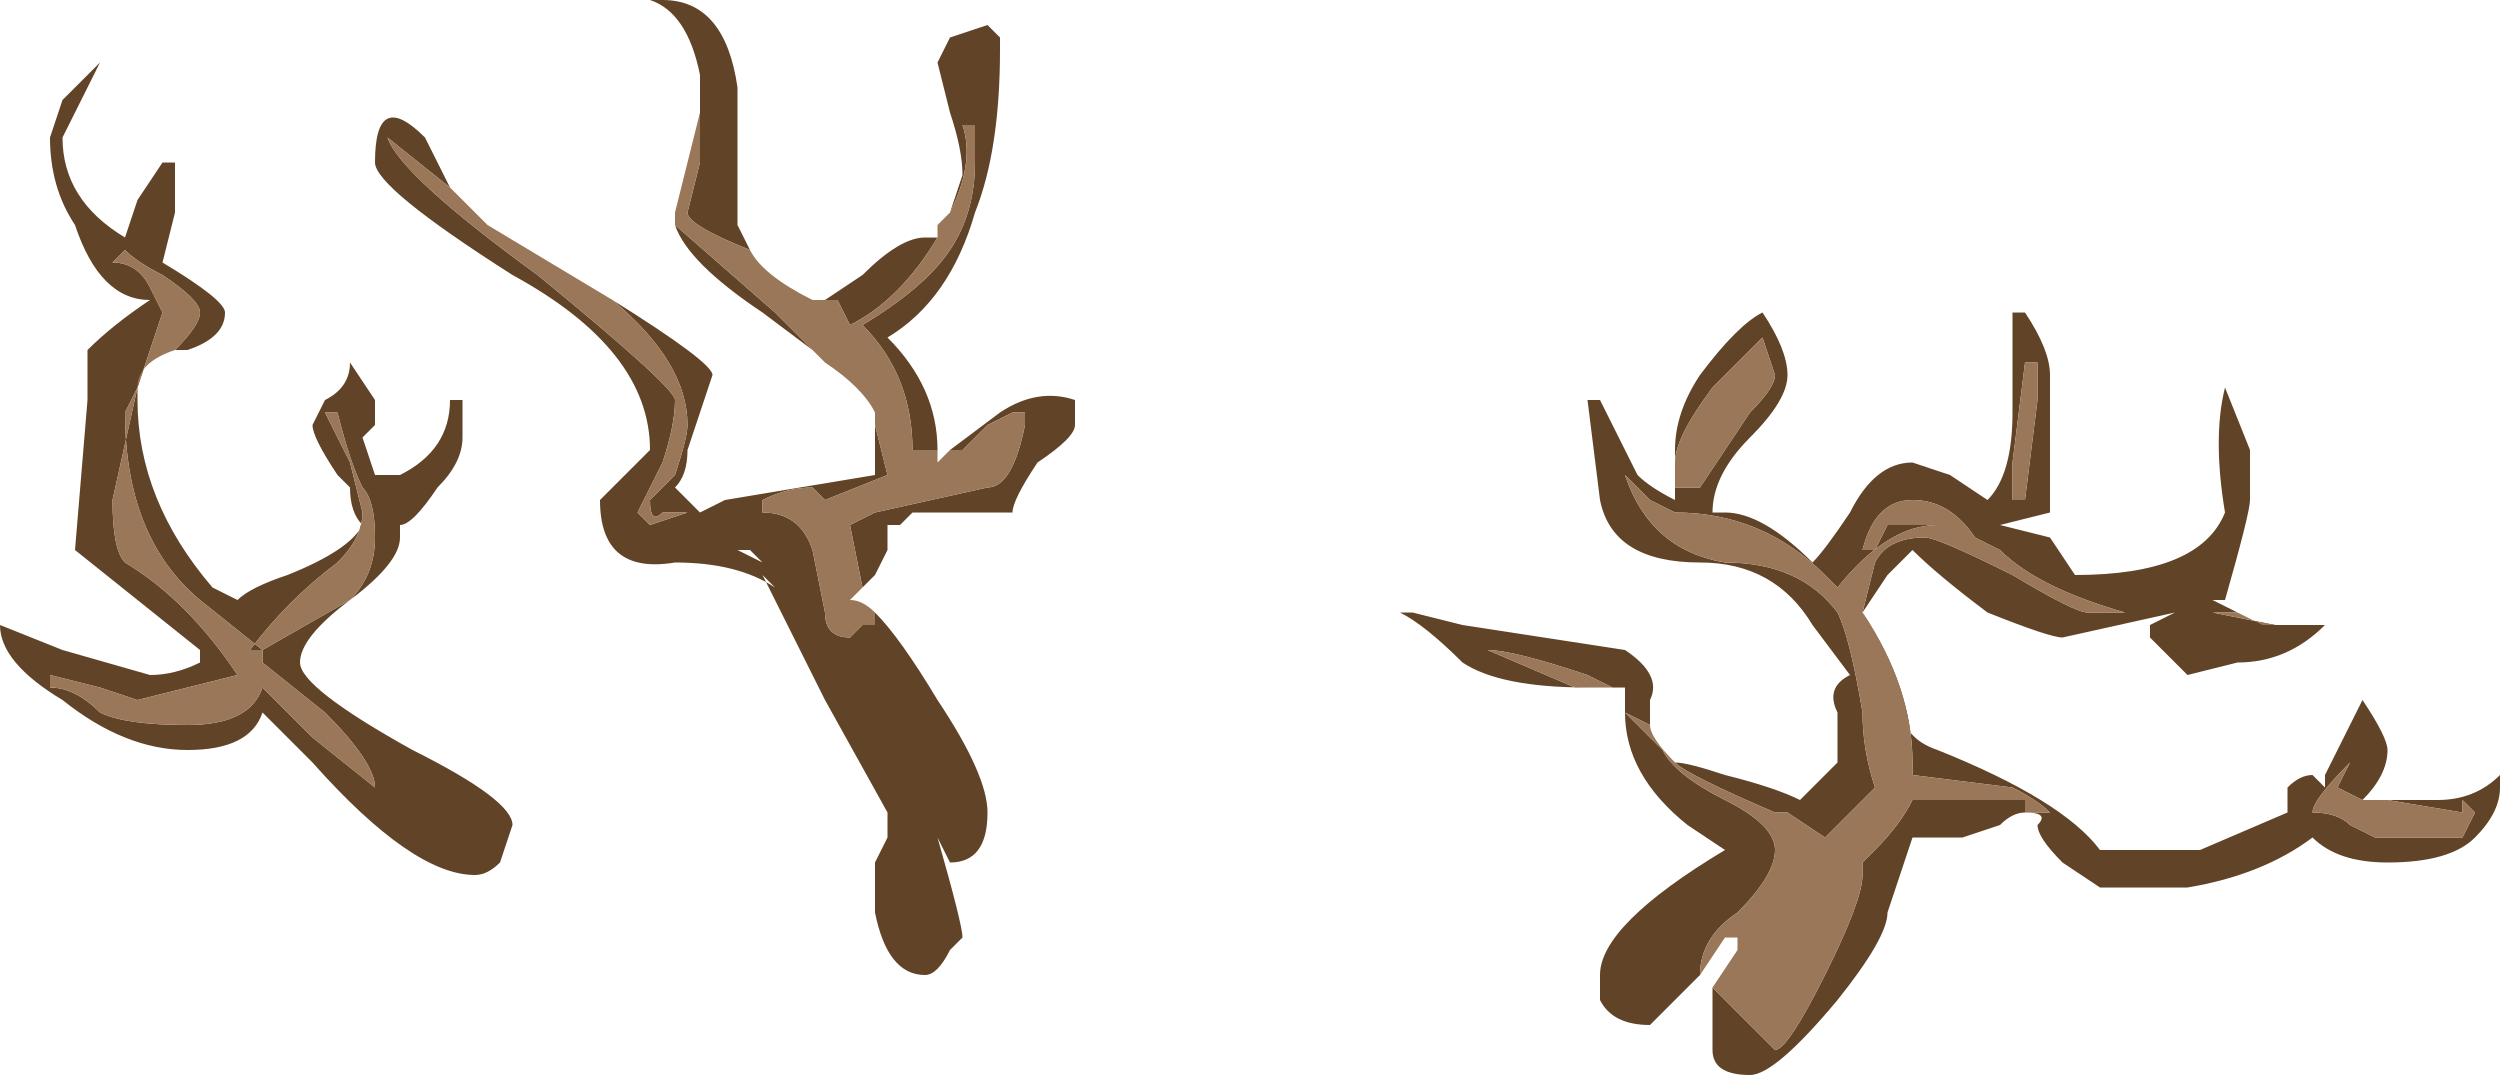 <?xml version="1.0" encoding="UTF-8" standalone="no"?>
<svg xmlns:ffdec="https://www.free-decompiler.com/flash" xmlns:xlink="http://www.w3.org/1999/xlink" ffdec:objectType="shape" height="4.3px" width="10.0px" xmlns="http://www.w3.org/2000/svg">
  <g transform="matrix(1.0, 0.0, 0.0, 1.0, 5.0, 2.15)">
    <path d="M1.7 0.9 Q1.75 0.9 1.9 0.95 2.1 1.0 2.2 1.05 L2.35 0.9 2.35 0.7 Q2.3 0.6 2.4 0.55 L2.25 0.35 Q2.1 0.1 1.8 0.1 1.45 0.1 1.4 -0.15 L1.35 -0.55 1.4 -0.55 1.55 -0.25 Q1.6 -0.2 1.7 -0.15 L1.7 -0.2 1.8 -0.2 2.0 -0.5 Q2.1 -0.6 2.1 -0.65 L2.05 -0.8 1.85 -0.6 Q1.7 -0.4 1.7 -0.3 L1.7 -0.35 Q1.7 -0.5 1.8 -0.65 1.95 -0.85 2.05 -0.9 2.15 -0.75 2.15 -0.65 2.15 -0.55 2.0 -0.4 1.85 -0.25 1.85 -0.1 L1.9 -0.1 Q2.05 -0.1 2.25 0.1 2.3 0.05 2.4 -0.1 2.5 -0.3 2.65 -0.3 L2.8 -0.25 2.95 -0.15 Q3.05 -0.25 3.05 -0.5 L3.05 -0.9 3.1 -0.9 Q3.2 -0.75 3.2 -0.65 L3.2 -0.1 3.0 -0.05 3.2 0.0 3.3 0.15 Q3.8 0.15 3.9 -0.1 3.85 -0.4 3.9 -0.6 L4.0 -0.35 4.0 -0.15 Q4.0 -0.1 3.9 0.25 L3.85 0.25 3.95 0.3 3.85 0.3 4.1 0.35 4.3 0.35 Q4.15 0.5 3.95 0.5 L3.75 0.55 3.6 0.4 3.6 0.35 3.7 0.3 3.25 0.4 Q3.2 0.4 2.95 0.3 2.75 0.15 2.65 0.05 L2.55 0.15 2.45 0.3 2.55 0.5 2.6 0.65 Q2.6 0.8 2.75 0.85 3.25 1.05 3.4 1.25 L3.8 1.25 4.15 1.1 4.15 1.0 Q4.2 0.95 4.25 0.95 L4.3 1.0 4.3 0.95 4.45 0.65 Q4.55 0.8 4.55 0.85 4.55 0.95 4.45 1.05 L4.35 1.0 4.4 0.9 Q4.25 1.05 4.25 1.1 4.35 1.1 4.4 1.15 L4.5 1.2 4.85 1.2 4.9 1.1 4.85 1.05 4.85 1.1 4.55 1.05 4.75 1.05 Q4.9 1.05 5.0 0.95 L5.0 1.0 Q5.0 1.1 4.9 1.2 4.8 1.3 4.55 1.3 4.35 1.3 4.25 1.2 4.05 1.35 3.75 1.4 L3.4 1.4 3.25 1.3 Q3.15 1.2 3.15 1.15 3.2 1.1 3.1 1.1 3.05 1.1 3.0 1.15 L2.85 1.2 2.65 1.2 2.55 1.5 Q2.55 1.6 2.35 1.85 2.1 2.15 2.0 2.15 1.85 2.15 1.85 2.05 L1.85 1.8 2.1 2.05 Q2.15 2.05 2.3 1.75 2.45 1.45 2.45 1.35 L2.45 1.3 2.5 1.25 Q2.6 1.15 2.65 1.05 L3.1 1.05 3.1 1.1 3.2 1.1 Q3.15 1.05 3.05 1.0 L2.65 0.95 2.65 0.9 Q2.65 0.6 2.45 0.3 L2.5 0.1 Q2.55 0.0 2.7 0.0 2.75 0.0 3.05 0.15 3.3 0.3 3.35 0.3 L3.5 0.3 Q3.15 0.2 3.0 0.05 L2.9 0.0 Q2.8 -0.15 2.65 -0.15 2.5 -0.15 2.45 0.05 L2.5 0.05 2.55 -0.05 2.75 -0.05 Q2.55 -0.05 2.35 0.2 L2.3 0.15 Q2.05 -0.1 1.7 -0.1 L1.6 -0.15 1.5 -0.25 Q1.6 0.05 1.9 0.1 2.2 0.1 2.35 0.3 2.4 0.4 2.45 0.7 2.45 0.85 2.5 1.0 L2.3 1.2 2.15 1.1 2.1 1.1 Q1.75 0.95 1.7 0.9 M1.8 1.75 L1.6 1.95 Q1.45 1.95 1.4 1.85 L1.4 1.75 Q1.4 1.55 1.9 1.25 L1.75 1.15 Q1.5 0.95 1.5 0.7 L1.5 0.6 1.45 0.6 1.35 0.55 Q1.05 0.45 0.95 0.45 L1.3 0.6 1.35 0.6 Q1.0 0.6 0.85 0.5 0.7 0.35 0.6 0.3 L0.65 0.3 0.85 0.35 1.5 0.45 Q1.65 0.55 1.6 0.65 L1.6 0.75 1.5 0.7 1.65 0.85 Q1.7 0.95 1.9 1.05 2.1 1.15 2.1 1.25 2.1 1.35 1.95 1.5 1.8 1.6 1.8 1.75 M3.15 -0.7 L3.1 -0.7 3.05 -0.3 3.05 -0.15 3.1 -0.15 3.15 -0.55 3.15 -0.7 M-4.45 -0.6 L-4.45 -0.55 Q-4.45 -0.15 -4.15 0.2 L-4.05 0.25 Q-4.0 0.2 -3.85 0.15 -3.6 0.05 -3.55 -0.05 -3.6 -0.1 -3.6 -0.2 L-3.65 -0.25 Q-3.75 -0.4 -3.75 -0.45 L-3.7 -0.55 Q-3.6 -0.6 -3.6 -0.7 L-3.5 -0.55 Q-3.5 -0.5 -3.5 -0.45 L-3.55 -0.4 -3.5 -0.25 -3.4 -0.25 Q-3.2 -0.35 -3.2 -0.55 L-3.15 -0.55 -3.15 -0.4 Q-3.15 -0.3 -3.25 -0.2 -3.35 -0.05 -3.4 -0.05 L-3.4 0.0 Q-3.4 0.1 -3.6 0.25 -3.8 0.4 -3.8 0.5 -3.8 0.6 -3.35 0.85 -2.95 1.05 -2.95 1.15 L-3.0 1.3 Q-3.05 1.35 -3.1 1.35 -3.35 1.35 -3.75 0.9 L-3.95 0.7 Q-4.0 0.85 -4.25 0.85 -4.5 0.85 -4.75 0.65 -5.0 0.5 -5.0 0.35 L-4.75 0.45 -4.4 0.55 Q-4.3 0.55 -4.2 0.5 L-4.2 0.45 -4.7 0.05 -4.65 -0.55 -4.65 -0.75 Q-4.55 -0.85 -4.4 -0.95 -4.6 -0.95 -4.7 -1.25 -4.8 -1.4 -4.8 -1.6 L-4.75 -1.75 -4.6 -1.9 -4.75 -1.6 Q-4.75 -1.35 -4.5 -1.2 L-4.45 -1.35 -4.35 -1.5 -4.3 -1.5 -4.3 -1.3 -4.35 -1.1 Q-4.1 -0.95 -4.1 -0.9 -4.1 -0.8 -4.25 -0.75 L-4.3 -0.75 Q-4.2 -0.85 -4.2 -0.9 -4.2 -0.95 -4.35 -1.05 -4.45 -1.1 -4.5 -1.15 L-4.55 -1.1 Q-4.45 -1.1 -4.4 -1.0 L-4.35 -0.9 -4.45 -0.6 -4.55 -0.15 Q-4.55 0.05 -4.5 0.1 -4.25 0.25 -4.05 0.55 L-4.45 0.65 -4.6 0.6 -4.8 0.55 -4.8 0.6 Q-4.7 0.6 -4.6 0.7 -4.5 0.75 -4.25 0.75 -4.0 0.75 -3.95 0.6 L-3.75 0.8 -3.5 1.0 Q-3.5 0.9 -3.7 0.7 L-3.95 0.5 -3.95 0.45 -3.6 0.25 Q-3.5 0.15 -3.5 0.0 -3.5 -0.15 -3.55 -0.2 -3.6 -0.3 -3.65 -0.5 L-3.7 -0.5 -3.6 -0.3 -3.55 -0.1 Q-3.55 0.0 -3.65 0.1 -3.85 0.25 -4.0 0.45 L-3.95 0.45 -4.2 0.25 Q-4.5 0.0 -4.5 -0.5 L-4.45 -0.6 M-3.2 -1.4 L-3.45 -1.6 Q-3.4 -1.45 -2.85 -1.05 -2.3 -0.6 -2.3 -0.55 -2.3 -0.45 -2.35 -0.3 L-2.45 -0.1 -2.4 -0.05 -2.25 -0.1 -2.35 -0.1 Q-2.4 -0.05 -2.4 -0.15 L-2.3 -0.25 Q-2.25 -0.4 -2.25 -0.45 -2.25 -0.7 -2.55 -0.95 -2.15 -0.7 -2.15 -0.65 L-2.25 -0.35 Q-2.25 -0.25 -2.3 -0.2 L-2.2 -0.1 -2.1 -0.15 -1.5 -0.25 -1.5 -0.45 -1.45 -0.25 -1.7 -0.15 -1.75 -0.2 Q-1.85 -0.2 -1.95 -0.15 L-1.95 -0.1 Q-1.8 -0.1 -1.75 0.05 L-1.7 0.3 Q-1.7 0.4 -1.6 0.4 L-1.55 0.35 -1.5 0.35 -1.5 0.3 Q-1.4 0.4 -1.25 0.65 -1.05 0.95 -1.05 1.1 -1.05 1.3 -1.2 1.3 L-1.25 1.2 Q-1.15 1.55 -1.15 1.6 L-1.2 1.65 Q-1.25 1.75 -1.3 1.75 -1.45 1.75 -1.5 1.5 L-1.5 1.3 -1.45 1.2 -1.45 1.1 -1.7 0.65 -1.95 0.15 -1.9 0.2 Q-2.05 0.1 -2.3 0.1 -2.6 0.15 -2.6 -0.15 L-2.4 -0.35 Q-2.4 -0.75 -2.95 -1.05 -3.5 -1.4 -3.5 -1.5 -3.5 -1.8 -3.3 -1.6 L-3.2 -1.4 M-1.2 -1.3 L-1.15 -1.45 Q-1.15 -1.55 -1.2 -1.7 L-1.25 -1.9 -1.2 -2.0 -1.05 -2.05 -1.0 -2.0 -1.0 -1.95 Q-1.0 -1.55 -1.1 -1.3 -1.2 -0.95 -1.45 -0.8 -1.25 -0.6 -1.25 -0.35 L-1.35 -0.35 Q-1.35 -0.65 -1.55 -0.85 -1.3 -1.0 -1.2 -1.15 -1.1 -1.3 -1.1 -1.5 L-1.1 -1.65 -1.15 -1.65 Q-1.1 -1.5 -1.2 -1.3 M-1.2 -0.35 L-1.0 -0.5 Q-0.85 -0.6 -0.7 -0.55 L-0.7 -0.45 Q-0.7 -0.4 -0.85 -0.3 -0.95 -0.15 -0.95 -0.1 L-1.35 -0.1 -1.4 -0.05 -1.45 -0.05 -1.45 0.05 -1.5 0.15 -1.55 0.2 -1.6 -0.05 -1.5 -0.1 -1.05 -0.2 Q-0.95 -0.2 -0.9 -0.45 L-0.9 -0.5 -0.95 -0.5 -1.05 -0.45 -1.15 -0.35 -1.2 -0.35 M-2.0 -1.15 Q-2.25 -1.25 -2.25 -1.3 L-2.2 -1.5 -2.2 -1.85 Q-2.25 -2.1 -2.4 -2.15 L-2.35 -2.15 Q-2.1 -2.15 -2.05 -1.8 L-2.05 -1.25 -2.0 -1.15 M-2.3 -1.25 L-1.9 -0.9 -1.75 -0.75 -1.95 -0.9 Q-2.25 -1.1 -2.3 -1.25 M-1.25 -1.2 Q-1.4 -0.95 -1.6 -0.85 L-1.65 -0.95 -1.7 -0.95 -1.55 -1.05 Q-1.4 -1.2 -1.3 -1.2 L-1.25 -1.2 -1.25 -1.25 -1.25 -1.2 M-1.95 0.1 L-2.0 0.05 -2.05 0.05 -1.95 0.1" fill="#614327" fill-rule="evenodd" stroke="none"/>
    <path d="M1.7 -0.2 L1.7 -0.3 Q1.7 -0.4 1.85 -0.6 L2.05 -0.8 2.1 -0.65 Q2.1 -0.6 2.0 -0.5 L1.8 -0.2 1.7 -0.2 M3.95 0.3 L4.05 0.35 4.1 0.35 3.85 0.3 3.95 0.3 M4.45 1.05 L4.55 1.05 4.85 1.1 4.85 1.05 4.9 1.1 4.85 1.2 4.5 1.2 4.4 1.15 Q4.35 1.1 4.25 1.1 4.25 1.05 4.4 0.9 L4.35 1.0 4.45 1.05 M1.85 1.8 L1.95 1.65 1.95 1.6 1.9 1.6 1.8 1.75 Q1.8 1.6 1.95 1.5 2.1 1.35 2.1 1.25 2.1 1.15 1.9 1.05 1.7 0.95 1.65 0.85 L1.5 0.7 1.6 0.75 Q1.6 0.8 1.7 0.9 1.75 0.95 2.1 1.1 L2.15 1.1 2.3 1.2 2.5 1.0 Q2.45 0.85 2.45 0.7 2.4 0.4 2.35 0.3 2.2 0.1 1.9 0.1 1.6 0.05 1.5 -0.25 L1.6 -0.15 1.7 -0.1 Q2.05 -0.1 2.3 0.15 L2.35 0.2 Q2.55 -0.05 2.75 -0.05 L2.55 -0.05 2.5 0.05 2.45 0.05 Q2.5 -0.15 2.65 -0.15 2.8 -0.15 2.9 0.0 L3.0 0.05 Q3.15 0.2 3.5 0.3 L3.35 0.3 Q3.3 0.3 3.05 0.15 2.75 0.0 2.7 0.0 2.55 0.0 2.5 0.1 L2.45 0.3 Q2.65 0.6 2.65 0.9 L2.65 0.95 3.05 1.0 Q3.15 1.05 3.2 1.1 L3.1 1.1 3.1 1.05 2.65 1.05 Q2.6 1.15 2.5 1.25 L2.45 1.3 2.45 1.35 Q2.45 1.45 2.3 1.75 2.15 2.05 2.1 2.05 L1.85 1.8 M1.45 0.6 L1.35 0.6 1.3 0.6 0.95 0.45 Q1.05 0.45 1.35 0.55 L1.45 0.6 M3.15 -0.7 L3.15 -0.55 3.1 -0.15 3.05 -0.15 3.05 -0.3 3.1 -0.7 3.15 -0.7 M-4.3 -0.75 Q-4.45 -0.7 -4.45 -0.6 L-4.5 -0.5 Q-4.5 0.0 -4.2 0.25 L-3.95 0.45 -4.0 0.45 Q-3.85 0.25 -3.65 0.1 -3.55 0.0 -3.55 -0.1 L-3.6 -0.3 -3.7 -0.5 -3.65 -0.5 Q-3.6 -0.3 -3.55 -0.2 -3.5 -0.15 -3.5 0.0 -3.5 0.15 -3.6 0.25 L-3.95 0.45 -3.95 0.5 -3.7 0.7 Q-3.5 0.9 -3.5 1.0 L-3.75 0.8 -3.95 0.6 Q-4.0 0.75 -4.25 0.75 -4.5 0.75 -4.6 0.7 -4.7 0.6 -4.8 0.6 L-4.8 0.55 -4.6 0.6 -4.45 0.65 -4.05 0.55 Q-4.25 0.25 -4.5 0.1 -4.55 0.05 -4.55 -0.15 L-4.45 -0.6 -4.35 -0.9 -4.4 -1.0 Q-4.45 -1.1 -4.55 -1.1 L-4.5 -1.15 Q-4.45 -1.1 -4.35 -1.05 -4.2 -0.95 -4.2 -0.9 -4.2 -0.85 -4.3 -0.75 M-2.55 -0.95 Q-2.25 -0.7 -2.25 -0.45 -2.25 -0.4 -2.3 -0.25 L-2.4 -0.15 Q-2.4 -0.05 -2.35 -0.1 L-2.25 -0.1 -2.4 -0.05 -2.45 -0.1 -2.35 -0.3 Q-2.3 -0.45 -2.3 -0.55 -2.3 -0.6 -2.85 -1.05 -3.4 -1.45 -3.45 -1.6 L-3.2 -1.4 -3.05 -1.25 -2.55 -0.95 M-1.5 0.3 L-1.5 0.35 -1.55 0.35 -1.6 0.4 Q-1.7 0.4 -1.7 0.3 L-1.75 0.05 Q-1.8 -0.1 -1.95 -0.1 L-1.95 -0.15 Q-1.85 -0.2 -1.75 -0.2 L-1.7 -0.15 -1.45 -0.25 -1.5 -0.45 -1.5 -0.5 Q-1.55 -0.6 -1.7 -0.7 L-1.75 -0.75 -1.9 -0.9 -2.3 -1.25 -2.3 -1.3 -2.2 -1.7 -2.2 -1.85 -2.2 -1.5 -2.25 -1.3 Q-2.25 -1.25 -2.0 -1.15 -1.95 -1.05 -1.75 -0.95 L-1.7 -0.95 -1.65 -0.95 -1.6 -0.85 Q-1.4 -0.95 -1.25 -1.2 L-1.25 -1.25 -1.2 -1.3 Q-1.1 -1.5 -1.15 -1.65 L-1.1 -1.65 -1.1 -1.5 Q-1.1 -1.3 -1.2 -1.15 -1.3 -1.0 -1.55 -0.85 -1.35 -0.65 -1.35 -0.35 L-1.25 -0.35 -1.25 -0.3 -1.2 -0.35 -1.15 -0.35 -1.05 -0.45 -0.95 -0.5 -0.9 -0.5 -0.9 -0.45 Q-0.95 -0.2 -1.05 -0.2 L-1.5 -0.1 -1.6 -0.05 -1.55 0.2 -1.6 0.25 Q-1.55 0.25 -1.5 0.3" fill="#9a7758" fill-rule="evenodd" stroke="none"/>
  </g>
</svg>
